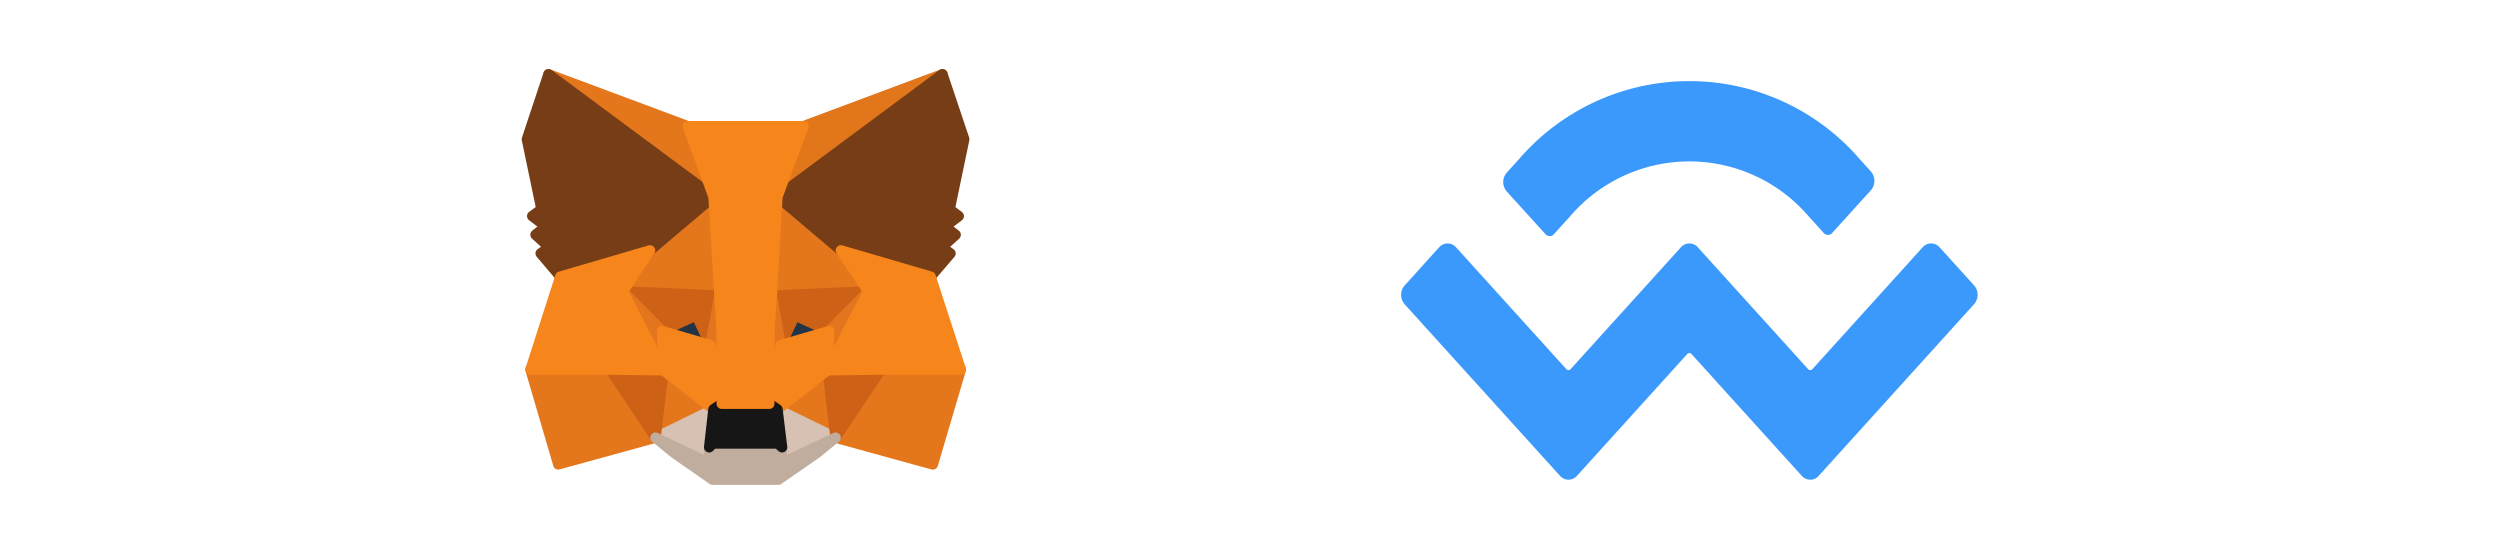 <svg xmlns="http://www.w3.org/2000/svg" xmlns:xlink="http://www.w3.org/1999/xlink" width="240" height="53" viewBox="0 0 240 53">
  <defs>
    <clipPath id="clip-path">
      <rect id="長方形_17948" data-name="長方形 17948" width="240" height="53" transform="translate(169 2069)" fill="#fff" stroke="#707070" stroke-width="1" opacity="0.54"/>
    </clipPath>
  </defs>
  <g id="マスクグループ_86" data-name="マスクグループ 86" transform="translate(-169 -2069)" clip-path="url(#clip-path)">
    <g id="グループ_5206" data-name="グループ 5206" transform="translate(219.582 2076.128)">
      <g id="metamask-fox-1" transform="translate(0)">
        <path id="パス_1961" data-name="パス 1961" d="M190.982,35.5,174.6,47.667l3.029-7.178Z" transform="translate(-151.089 -35.5)" fill="#e2761b" stroke="#e2761b" stroke-linecap="round" stroke-linejoin="round" stroke-width="1"/>
        <g id="グループ_5164" data-name="グループ 5164" transform="translate(0.346 0)">
          <path id="パス_1962" data-name="パス 1962" d="M44.4,35.5,60.65,47.782l-2.881-7.294Z" transform="translate(-42.671 -35.5)" fill="#e4761b" stroke="#e4761b" stroke-linecap="round" stroke-linejoin="round" stroke-width="1"/>
          <path id="パス_1963" data-name="パス 1963" d="M216.163,206.8l-4.363,6.684,9.335,2.568,2.684-9.1Z" transform="translate(-182.511 -178.597)" fill="#e4761b" stroke="#e4761b" stroke-linecap="round" stroke-linejoin="round" stroke-width="1"/>
          <path id="パス_1964" data-name="パス 1964" d="M33.9,206.948l2.667,9.1,9.335-2.568L41.539,206.8Z" transform="translate(-33.9 -178.597)" fill="#e4761b" stroke="#e4761b" stroke-linecap="round" stroke-linejoin="round" stroke-width="1"/>
          <path id="パス_1965" data-name="パス 1965" d="M90.4,109.714l-2.6,3.935,9.269.412L96.74,104.1Z" transform="translate(-78.926 -92.806)" fill="#e4761b" stroke="#e4761b" stroke-linecap="round" stroke-linejoin="round" stroke-width="1"/>
          <path id="パス_1966" data-name="パス 1966" d="M181.235,109.129l-6.421-5.729-.214,10.076,9.253-.412Z" transform="translate(-151.435 -92.221)" fill="#e4761b" stroke="#e4761b" stroke-linecap="round" stroke-linejoin="round" stroke-width="1"/>
          <path id="パス_1967" data-name="パス 1967" d="M106.8,214.57l5.565-2.717-4.807-3.754Z" transform="translate(-94.798 -179.683)" fill="#e4761b" stroke="#e4761b" stroke-linecap="round" stroke-linejoin="round" stroke-width="1"/>
          <path id="パス_1968" data-name="パス 1968" d="M177.9,211.854l5.581,2.717-.774-6.47Z" transform="translate(-154.192 -179.683)" fill="#e4761b" stroke="#e4761b" stroke-linecap="round" stroke-linejoin="round" stroke-width="1"/>
        </g>
        <g id="グループ_5165" data-name="グループ 5165" transform="translate(12.348 32.171)">
          <path id="パス_1969" data-name="パス 1969" d="M183.481,233.617,177.9,230.9l.445,3.639-.049,1.531Z" transform="translate(-166.194 -230.9)" fill="#d7c1b3" stroke="#d7c1b3" stroke-linecap="round" stroke-linejoin="round" stroke-width="1"/>
          <path id="パス_1970" data-name="パス 1970" d="M106.8,233.617l5.186,2.453-.033-1.531.412-3.639Z" transform="translate(-106.8 -230.9)" fill="#d7c1b3" stroke="#d7c1b3" stroke-linecap="round" stroke-linejoin="round" stroke-width="1"/>
        </g>
        <path id="パス_1971" data-name="パス 1971" d="M115.243,178.965,110.6,177.6l3.276-1.5Z" transform="translate(-97.626 -152.952)" fill="#233447" stroke="#233447" stroke-linecap="round" stroke-linejoin="round" stroke-width="1"/>
        <path id="パス_1972" data-name="パス 1972" d="M179.7,178.965l1.367-2.865,3.293,1.5Z" transform="translate(-155.35 -152.952)" fill="#233447" stroke="#233447" stroke-linecap="round" stroke-linejoin="round" stroke-width="1"/>
        <g id="グループ_5166" data-name="グループ 5166" transform="translate(7.985 20.843)">
          <path id="パス_1973" data-name="パス 1973" d="M84.663,213.484l.79-6.684-5.153.148Z" transform="translate(-80.3 -199.441)" fill="#cd6116" stroke="#cd6116" stroke-linecap="round" stroke-linejoin="round" stroke-width="1"/>
          <path id="パス_1974" data-name="パス 1974" d="M207,206.8l.79,6.684,4.363-6.536Z" transform="translate(-186.14 -199.441)" fill="#cd6116" stroke="#cd6116" stroke-linecap="round" stroke-linejoin="round" stroke-width="1"/>
          <path id="パス_1975" data-name="パス 1975" d="M183.853,162.1l-9.253.412.856,4.758,1.367-2.865,3.293,1.5Z" transform="translate(-159.074 -162.1)" fill="#cd6116" stroke="#cd6116" stroke-linecap="round" stroke-linejoin="round" stroke-width="1"/>
          <path id="パス_1976" data-name="パス 1976" d="M91.554,165.9l3.293-1.5,1.35,2.865.873-4.758L87.8,162.1Z" transform="translate(-86.565 -162.1)" fill="#cd6116" stroke="#cd6116" stroke-linecap="round" stroke-linejoin="round" stroke-width="1"/>
        </g>
        <g id="グループ_5167" data-name="グループ 5167" transform="translate(9.22 20.843)">
          <path id="パス_1977" data-name="パス 1977" d="M87.8,162.1l3.886,7.573-.132-3.77Z" transform="translate(-87.8 -162.1)" fill="#e4751f" stroke="#e4751f" stroke-linecap="round" stroke-linejoin="round" stroke-width="1"/>
          <path id="パス_1978" data-name="パス 1978" d="M207.265,165.9l-.165,3.77L211,162.1Z" transform="translate(-187.458 -162.1)" fill="#e4751f" stroke="#e4751f" stroke-linecap="round" stroke-linejoin="round" stroke-width="1"/>
          <path id="パス_1979" data-name="パス 1979" d="M139.673,164.6l-.873,4.758,1.087,5.614.247-7.392Z" transform="translate(-130.403 -164.188)" fill="#e4751f" stroke="#e4751f" stroke-linecap="round" stroke-linejoin="round" stroke-width="1"/>
          <path id="パス_1980" data-name="パス 1980" d="M172.344,164.6l-.445,2.964.2,7.409,1.1-5.614Z" transform="translate(-158.054 -164.188)" fill="#e4751f" stroke="#e4751f" stroke-linecap="round" stroke-linejoin="round" stroke-width="1"/>
        </g>
        <path id="パス_1981" data-name="パス 1981" d="M174.2,186.567l-1.1,5.614.79.543,4.807-3.754.165-3.77Z" transform="translate(-149.836 -160.553)" fill="#f6851b" stroke="#f6851b" stroke-linecap="round" stroke-linejoin="round" stroke-width="1"/>
        <path id="パス_1982" data-name="パス 1982" d="M110.6,185.2l.132,3.77,4.807,3.754.79-.543-1.087-5.614Z" transform="translate(-97.626 -160.553)" fill="#f6851b" stroke="#f6851b" stroke-linecap="round" stroke-linejoin="round" stroke-width="1"/>
        <path id="パス_1983" data-name="パス 1983" d="M118.9,249.853l.049-1.531-.412-.362h-6.207l-.379.362.033,1.531L106.8,247.4l1.811,1.482,3.671,2.552h6.306l3.688-2.552,1.811-1.482Z" transform="translate(-94.452 -212.513)" fill="#c0ad9e" stroke="#c0ad9e" stroke-linecap="round" stroke-linejoin="round" stroke-width="1"/>
        <path id="パス_1984" data-name="パス 1984" d="M144.653,228.143l-.79-.543H139.3l-.79.543-.412,3.639.379-.362h6.207l.412.362Z" transform="translate(-120.599 -195.973)" fill="#161616" stroke="#161616" stroke-linecap="round" stroke-linejoin="round" stroke-width="1"/>
        <g id="グループ_5168" data-name="グループ 5168" transform="translate(0 0)">
          <path id="パス_1985" data-name="パス 1985" d="M194.43,48.457l1.4-6.717-2.091-6.24L177.9,47.255l6.092,5.153,8.611,2.519,1.91-2.223-.823-.593,1.317-1.2-1.021-.79,1.317-1Z" transform="translate(-153.846 -35.5)" fill="#763d16" stroke="#763d16" stroke-linecap="round" stroke-linejoin="round" stroke-width="1"/>
          <path id="パス_1986" data-name="パス 1986" d="M31.8,41.74l1.4,6.717-.889.659,1.317,1-1,.79,1.317,1.2-.823.593,1.893,2.223,8.611-2.519,6.092-5.153L33.874,35.5Z" transform="translate(-31.8 -35.5)" fill="#763d16" stroke="#763d16" stroke-linecap="round" stroke-linejoin="round" stroke-width="1"/>
        </g>
        <path id="パス_1987" data-name="パス 1987" d="M216.995,140.719l-8.611-2.519L211,142.135l-3.9,7.573,5.137-.066h7.656Z" transform="translate(-178.239 -121.291)" fill="#f6851b" stroke="#f6851b" stroke-linecap="round" stroke-linejoin="round" stroke-width="1"/>
        <path id="パス_1988" data-name="パス 1988" d="M45.375,138.2l-8.611,2.519L33.9,149.642h7.639l5.12.066-3.886-7.573Z" transform="translate(-33.554 -121.291)" fill="#f6851b" stroke="#f6851b" stroke-linecap="round" stroke-linejoin="round" stroke-width="1"/>
        <path id="パス_1989" data-name="パス 1989" d="M133.667,82.066l.543-9.5,2.5-6.767H125.6l2.47,6.767.576,9.5.2,3,.016,7.376h4.561l.033-7.376Z" transform="translate(-110.157 -60.811)" fill="#f6851b" stroke="#f6851b" stroke-linecap="round" stroke-linejoin="round" stroke-width="1"/>
      </g>
      <g id="Page-1" transform="translate(83.924 0.658)">
        <g id="walletconnect-logo-alt" transform="translate(0 0)">
          <path id="WalletConnect" d="M11.368,7.816a21.6,21.6,0,0,1,32.685,0l1.086,1.2a1.372,1.372,0,0,1,0,1.8l-3.716,4.1a.54.54,0,0,1-.817,0l-1.495-1.651a15.069,15.069,0,0,0-22.8,0l-1.6,1.768a.54.54,0,0,1-.817,0l-3.716-4.1a1.372,1.372,0,0,1,0-1.8ZM51.739,16.3l3.307,3.652a1.372,1.372,0,0,1,0,1.8L40.133,38.23a1.08,1.08,0,0,1-1.634,0h0L27.915,26.541a.27.27,0,0,0-.409,0h0L16.923,38.23a1.08,1.08,0,0,1-1.634,0h0L.376,21.76a1.372,1.372,0,0,1,0-1.8L3.683,16.3a1.08,1.08,0,0,1,1.634,0L15.9,27.992a.27.27,0,0,0,.409,0h0L26.894,16.3a1.08,1.08,0,0,1,1.634,0h0L39.112,27.992a.27.27,0,0,0,.409,0L50.1,16.3A1.08,1.08,0,0,1,51.739,16.3Z" transform="translate(-0.038 -0.34)" fill="#3b99fc"/>
        </g>
      </g>
    </g>
  </g>
</svg>
